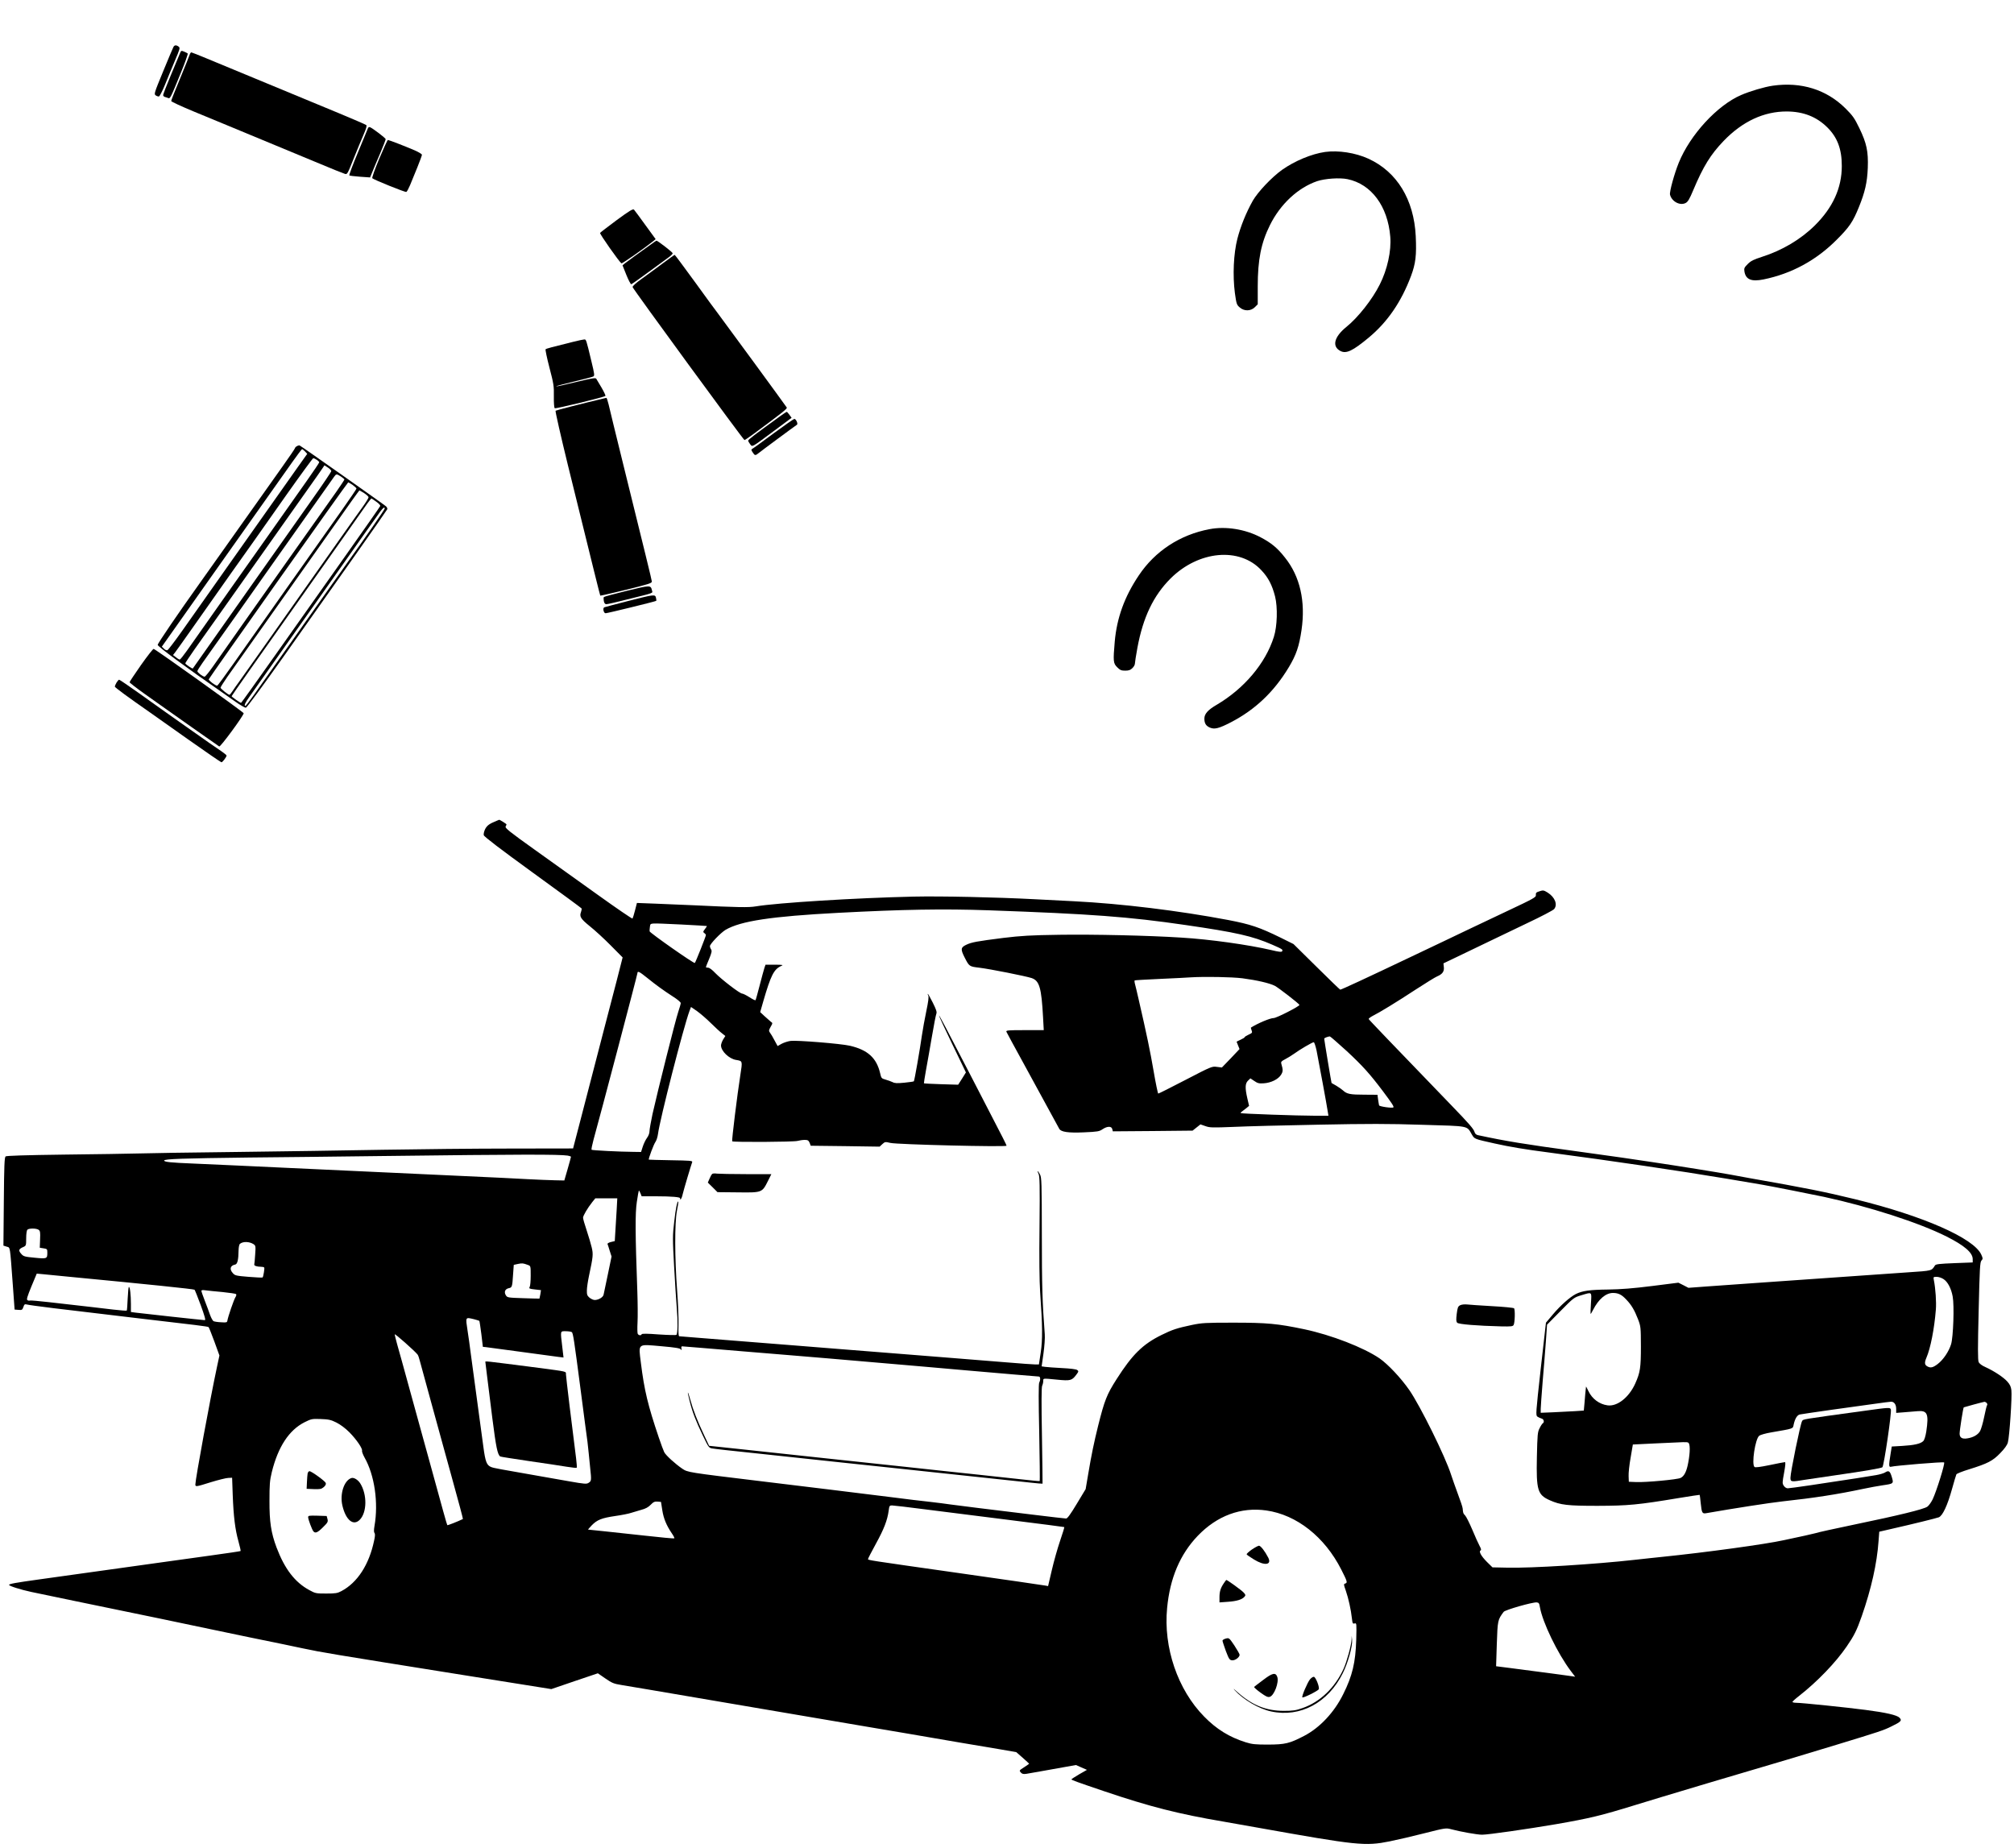 <?xml version="1.0" standalone="no"?>
<!DOCTYPE svg PUBLIC "-//W3C//DTD SVG 20010904//EN"
 "http://www.w3.org/TR/2001/REC-SVG-20010904/DTD/svg10.dtd">
<svg version="1.0" xmlns="http://www.w3.org/2000/svg"
 width="2000pt" height="1835pt" viewBox="0 0 2000 1835"
 preserveAspectRatio="xMidYMid meet">
<g transform="translate(0,1835) scale(0.1,-0.1)"
fill="#000000" stroke="none">
<path d="M1722 17883 c-6 -10 -51 -119 -102 -242 -88 -214 -92 -225 -74 -238
10 -7 25 -12 32 -11 8 2 34 53 59 113 24 61 69 168 99 240 51 120 54 130 38
142 -24 18 -42 16 -52 -4z"/>
<path d="M1786 17818 c-8 -18 -48 -115 -90 -216 -42 -100 -76 -189 -76 -196 0
-8 8 -16 18 -19 9 -2 24 -8 33 -11 18 -8 24 3 125 251 42 102 72 188 68 192
-5 4 -22 13 -37 19 -27 11 -29 10 -41 -20z"/>
<path d="M1884 17808 c-4 -13 -47 -119 -95 -236 -49 -117 -89 -218 -89 -225 0
-7 103 -54 228 -106 125 -52 270 -112 322 -133 52 -22 142 -59 200 -83 245
-101 411 -170 675 -280 154 -65 289 -119 301 -122 23 -5 23 -6 94 172 26 66
66 161 88 212 29 67 37 95 29 101 -7 6 -131 59 -277 120 -146 60 -463 192
-705 292 -242 100 -509 211 -594 246 -84 35 -157 64 -161 64 -5 0 -12 -10 -16
-22z"/>
<path d="M17605 17499 c-84 -12 -225 -54 -316 -93 -237 -103 -505 -394 -618
-672 -44 -108 -94 -290 -87 -317 17 -68 98 -112 155 -83 23 12 38 38 76 128
99 236 173 355 302 489 187 194 400 293 628 292 163 -1 294 -52 401 -158 100
-99 144 -215 144 -383 0 -219 -89 -414 -269 -592 -139 -137 -322 -246 -522
-310 -84 -27 -111 -40 -143 -72 -34 -34 -38 -42 -33 -74 13 -80 69 -103 189
-79 279 57 523 189 728 395 125 125 160 176 220 324 60 148 82 243 88 387 6
165 -11 246 -84 397 -48 99 -65 123 -137 195 -189 188 -441 266 -722 226z"/>
<path d="M3655 17079 c-3 -8 -47 -115 -99 -239 -52 -124 -91 -228 -87 -232 3
-3 51 -9 106 -13 l100 -7 24 58 c13 33 48 116 78 185 29 69 53 131 53 137 0
10 -128 108 -156 119 -7 3 -16 -1 -19 -8z"/>
<path d="M3766 16774 c-43 -102 -74 -190 -69 -194 15 -15 327 -141 338 -136 6
2 22 32 37 67 14 35 47 115 72 176 25 62 46 119 46 126 0 7 -33 27 -72 44
-100 43 -256 103 -266 103 -5 0 -43 -84 -86 -186z"/>
<path d="M13159 16841 c-134 -19 -302 -89 -428 -178 -103 -74 -239 -218 -290
-306 -66 -118 -120 -250 -153 -377 -38 -148 -48 -363 -25 -540 15 -107 18
-117 47 -142 44 -40 110 -39 151 1 l29 29 0 179 c0 264 33 430 121 607 104
210 279 372 469 437 79 26 223 36 301 20 237 -49 400 -268 425 -571 12 -140
-29 -327 -104 -475 -74 -148 -215 -327 -331 -421 -123 -99 -147 -195 -59 -240
57 -29 121 1 281 134 185 154 322 353 419 611 46 124 56 205 47 396 -18 363
-186 639 -470 769 -129 59 -298 85 -430 67z"/>
<path d="M6124 16164 c-87 -65 -162 -122 -165 -127 -6 -9 191 -289 212 -302 7
-5 220 144 312 217 l28 23 -102 140 c-55 77 -107 146 -113 153 -10 10 -43 -9
-172 -104z"/>
<path d="M6463 15922 c-101 -71 -238 -172 -260 -189 l-21 -18 38 -95 c21 -52
43 -94 49 -93 8 2 185 130 380 274 17 13 31 28 31 34 0 10 -149 125 -161 125
-2 0 -28 -17 -56 -38z"/>
<path d="M6578 15732 c-64 -48 -157 -116 -207 -152 -57 -41 -90 -71 -89 -81 4
-19 1100 -1518 1111 -1519 4 0 40 24 80 53 295 218 347 259 340 270 -12 20
-636 872 -687 939 -12 14 -111 150 -221 302 -110 151 -202 275 -205 275 -3 0
-58 -39 -122 -87z"/>
<path d="M5690 14955 c-218 -54 -265 -67 -272 -73 -4 -4 13 -86 38 -182 42
-161 46 -184 44 -286 -1 -67 3 -114 9 -118 10 -7 491 110 503 122 3 4 -14 41
-38 82 -25 41 -49 81 -53 89 -7 11 -43 5 -201 -33 -105 -26 -194 -45 -197 -43
-2 3 76 24 174 47 98 24 185 46 194 51 15 7 13 23 -18 151 -52 217 -52 218
-71 217 -9 0 -60 -11 -112 -24z"/>
<path d="M5995 14393 c-228 -54 -472 -117 -478 -122 -4 -5 51 -248 123 -542
260 -1056 318 -1290 321 -1294 2 -2 119 25 259 59 226 56 255 65 253 82 -2 20
-69 292 -288 1179 -69 281 -133 540 -141 578 -9 37 -19 66 -22 66 -4 -1 -16
-3 -27 -6z"/>
<path d="M7750 14219 c-262 -190 -320 -234 -320 -245 0 -6 9 -22 19 -35 24
-29 7 -39 236 131 l176 131 -21 29 c-12 17 -24 30 -28 30 -4 -1 -32 -19 -62
-41z"/>
<path d="M7683 14047 c-105 -78 -199 -147 -209 -152 -16 -10 -16 -12 1 -38 21
-33 26 -33 62 -4 25 21 351 262 377 279 13 9 -9 58 -26 58 -7 -1 -99 -65 -205
-143z"/>
<path d="M2948 13919 c-10 -5 -18 -14 -18 -18 0 -5 -57 -89 -127 -187 -70 -99
-186 -262 -258 -364 -341 -482 -537 -758 -564 -795 -206 -288 -415 -594 -415
-609 -1 -16 289 -229 639 -471 28 -19 88 -62 135 -95 47 -33 93 -59 102 -58
10 2 169 218 371 503 194 275 504 715 690 977 186 263 340 484 343 491 2 7 -3
20 -13 29 -26 23 -844 599 -857 604 -6 2 -19 -1 -28 -7z m81 -52 l22 -24 -99
-139 c-240 -340 -587 -830 -674 -954 -107 -153 -282 -400 -472 -669 -72 -101
-136 -186 -144 -188 -7 -3 -23 3 -34 15 l-21 20 603 854 c332 469 644 910 694
981 49 70 93 127 96 127 4 0 16 -11 29 -23z m116 -83 c14 -9 25 -20 25 -25 0
-5 -55 -87 -122 -182 -67 -94 -230 -325 -361 -512 -132 -187 -304 -430 -382
-540 -220 -311 -383 -542 -449 -637 -34 -48 -65 -87 -71 -88 -5 0 -23 10 -38
23 l-29 22 20 25 c11 14 86 120 168 236 396 563 451 640 614 869 31 44 175
248 319 453 144 204 267 372 272 372 5 0 21 -7 34 -16z m145 -112 c0 -7 -82
-129 -182 -270 -100 -141 -207 -293 -238 -337 -31 -44 -204 -289 -385 -545
-181 -256 -382 -541 -448 -635 -66 -93 -121 -171 -122 -173 -5 -6 -75 42 -75
51 0 4 42 67 93 140 52 73 110 155 129 182 19 28 69 97 110 155 41 58 222 314
403 570 181 256 392 555 470 665 78 110 150 212 159 227 l18 27 34 -22 c18
-12 34 -28 34 -35z m95 -54 c19 -13 35 -26 35 -30 0 -4 -36 -58 -79 -120 -104
-147 -291 -411 -473 -668 -302 -427 -684 -969 -752 -1067 -39 -56 -77 -102
-84 -103 -17 0 -72 41 -72 55 0 6 24 44 53 85 51 71 545 769 619 875 64 91
671 950 687 972 20 28 24 28 66 1z m117 -84 c21 -15 38 -31 38 -36 0 -5 -65
-100 -143 -211 -203 -286 -891 -1260 -1076 -1524 -86 -122 -159 -222 -164
-222 -16 -2 -88 53 -84 63 8 20 1378 1956 1385 1956 3 0 23 -12 44 -26z m114
-81 c24 -16 44 -34 44 -41 0 -8 -26 -50 -58 -95 -33 -45 -124 -174 -204 -287
-662 -939 -996 -1413 -1027 -1455 -20 -27 -48 -67 -61 -87 -14 -21 -28 -38
-31 -38 -13 0 -89 61 -89 71 0 6 31 54 68 108 465 657 869 1229 1066 1508 132
189 243 343 245 343 2 0 23 -12 47 -27z m120 -85 c25 -17 43 -37 40 -43 -2 -6
-158 -229 -346 -495 -189 -267 -498 -704 -687 -972 -189 -269 -347 -488 -349
-488 -9 0 -94 60 -94 66 0 5 238 343 780 1109 31 44 139 197 240 340 182 258
265 376 330 468 19 26 36 47 38 47 2 0 24 -14 48 -32z m84 -69 c0 -9 -188
-281 -369 -534 -28 -38 -233 -329 -456 -645 -223 -316 -438 -621 -478 -677
-40 -56 -75 -102 -79 -103 -18 -1 -5 30 40 92 156 221 653 924 835 1183 268
381 432 612 461 652 31 42 46 53 46 32z"/>
<path d="M12011 13095 c-293 -55 -541 -218 -702 -459 -142 -211 -218 -421
-239 -657 -17 -196 -15 -216 24 -255 29 -29 41 -34 80 -34 36 0 52 6 71 25 14
13 25 33 25 44 0 11 11 82 25 158 56 303 159 518 329 688 278 277 686 315 902
82 69 -73 107 -147 136 -260 27 -108 22 -296 -12 -402 -83 -263 -296 -515
-571 -676 -84 -49 -119 -89 -119 -135 0 -48 16 -73 56 -90 45 -19 89 -8 207
53 241 125 428 302 575 546 74 123 103 208 127 372 41 283 -15 531 -164 717
-76 97 -136 146 -242 202 -153 81 -347 112 -508 81z"/>
<path d="M6225 12483 c-121 -30 -223 -57 -228 -62 -4 -4 -4 -22 -1 -39 5 -23
12 -32 26 -32 10 0 101 20 201 46 286 71 258 61 251 92 -12 52 -15 52 -249 -5z"/>
<path d="M6235 12381 c-121 -31 -226 -59 -234 -62 -18 -7 -7 -59 13 -59 18 0
496 117 502 123 3 2 2 16 -2 31 -8 35 -17 34 -279 -33z"/>
<path d="M1401 11747 c-62 -89 -114 -166 -114 -172 0 -5 65 -56 144 -112 79
-56 155 -110 169 -120 43 -31 564 -398 577 -406 12 -7 242 306 243 330 0 10
-866 629 -894 639 -6 2 -62 -70 -125 -159z"/>
<path d="M1157 11571 c-9 -16 -17 -34 -17 -39 0 -9 138 -110 348 -256 32 -22
202 -142 379 -268 177 -125 327 -228 332 -228 11 0 51 53 51 67 0 4 -24 24
-52 43 -29 19 -82 56 -118 81 -36 25 -166 117 -290 204 -124 87 -309 219 -411
292 -103 73 -191 133 -196 133 -5 0 -16 -13 -26 -29z"/>
<path d="M4930 10198 c-71 -29 -93 -45 -112 -81 -11 -22 -17 -49 -14 -61 4
-15 162 -136 486 -371 264 -191 483 -352 485 -356 3 -4 0 -20 -5 -35 -18 -46
-4 -68 87 -142 49 -39 142 -124 207 -190 l119 -120 -61 -239 c-34 -131 -89
-341 -122 -468 -66 -252 -162 -622 -240 -925 -28 -107 -55 -211 -60 -230 l-9
-35 -623 -1 c-343 0 -911 -6 -1263 -12 -352 -7 -1011 -16 -1465 -22 -454 -5
-895 -12 -980 -15 -85 -2 -410 -8 -723 -11 -387 -5 -572 -11 -581 -18 -12 -9
-15 -91 -18 -448 l-4 -438 32 -10 c37 -13 31 25 62 -390 l17 -235 38 -3 c34
-3 39 -1 49 28 9 28 14 31 37 25 43 -10 298 -42 1091 -135 587 -68 706 -83
711 -89 4 -3 30 -68 58 -144 l50 -138 -24 -112 c-68 -317 -215 -1117 -215
-1169 0 -25 8 -23 155 23 72 22 148 41 170 42 l40 2 6 -170 c8 -215 24 -345
57 -462 14 -51 24 -94 21 -96 -2 -2 -141 -23 -309 -46 -168 -23 -381 -53 -475
-66 -202 -29 -963 -135 -1225 -171 -223 -31 -290 -43 -290 -53 0 -11 113 -47
220 -70 105 -22 646 -135 1280 -265 228 -48 456 -95 505 -106 118 -25 656
-137 720 -149 28 -6 113 -23 190 -40 199 -42 248 -50 1580 -263 l890 -142 231
79 231 78 74 -51 c67 -46 83 -53 164 -66 82 -13 333 -56 885 -150 113 -19 340
-58 505 -86 385 -65 772 -131 1000 -170 99 -17 298 -51 443 -75 144 -25 380
-65 525 -90 144 -24 329 -56 410 -69 l149 -26 64 -56 c35 -31 64 -58 64 -59 0
-2 -23 -17 -50 -35 -49 -31 -50 -33 -33 -52 14 -15 25 -18 58 -13 39 7 225 39
400 71 l90 16 54 -24 55 -24 -77 -44 c-42 -25 -77 -47 -77 -50 0 -7 50 -25
330 -120 450 -152 733 -224 1175 -299 66 -12 221 -39 345 -61 992 -177 1065
-185 1310 -136 74 15 230 51 347 81 209 53 212 53 265 39 95 -25 258 -54 306
-54 60 0 450 56 737 105 333 58 445 85 785 190 204 64 1211 364 1510 451 92
27 125 37 490 148 426 130 463 142 542 181 97 47 108 59 81 87 -26 26 -134 51
-335 77 -181 24 -635 71 -690 71 -21 0 -38 4 -38 9 0 4 28 30 63 57 183 143
366 333 476 494 74 108 99 158 149 300 95 273 151 522 167 747 l7 92 117 27
c225 51 446 106 474 116 38 15 86 117 132 283 20 72 39 136 43 144 4 7 61 30
127 50 183 57 234 83 308 160 43 44 69 80 76 106 16 56 43 460 35 519 -4 36
-15 58 -41 87 -39 43 -130 103 -215 142 -37 16 -62 35 -69 51 -9 19 -9 146 0
507 10 424 13 485 28 501 15 17 15 21 -2 59 -74 163 -576 384 -1249 549 -304
74 -481 110 -1056 211 -63 11 -149 27 -190 35 -109 20 -531 88 -775 124 -115
17 -253 37 -305 45 -52 8 -246 35 -430 60 -537 73 -713 102 -993 162 -18 4
-29 14 -34 31 -7 29 -55 84 -227 262 -602 624 -821 852 -824 860 -2 5 15 18
37 30 72 36 242 140 428 262 100 65 197 125 215 132 52 22 71 49 66 92 l-4 37
140 67 c78 37 209 100 291 140 83 40 263 126 400 192 138 65 258 128 268 140
37 44 9 118 -64 164 -39 24 -45 25 -81 13 -33 -10 -38 -16 -36 -37 3 -22 -18
-34 -292 -163 -162 -77 -326 -155 -365 -173 -38 -19 -160 -77 -270 -129 -110
-52 -247 -117 -305 -145 -458 -218 -704 -332 -711 -330 -5 2 -111 104 -236
228 l-228 225 -125 62 c-214 105 -301 134 -525 177 -486 92 -1055 162 -1530
186 -115 6 -291 15 -390 20 -380 20 -932 32 -1205 26 -572 -13 -1346 -61
-1565 -97 -70 -12 -178 -10 -615 11 -107 5 -278 12 -380 16 l-185 7 -19 -74
c-10 -41 -22 -77 -25 -81 -3 -4 -157 101 -341 233 -184 132 -468 335 -632 452
-248 177 -295 215 -287 229 5 9 9 19 9 21 0 5 -69 48 -73 46 -1 0 -13 -5 -27
-11z m4890 -888 c1014 -36 1391 -64 1952 -146 504 -73 666 -110 861 -195 103
-45 109 -49 99 -66 -6 -9 -33 -6 -107 12 -228 53 -609 107 -895 124 -325 21
-873 33 -1207 28 -291 -4 -383 -10 -558 -31 -268 -34 -317 -43 -371 -69 -54
-26 -56 -44 -15 -125 46 -90 46 -90 146 -102 108 -13 463 -84 520 -103 77 -27
97 -95 113 -389 l7 -128 -189 0 c-167 0 -187 -2 -182 -16 3 -8 81 -151 172
-317 142 -259 327 -598 353 -647 17 -31 89 -42 245 -35 136 6 153 9 185 31 46
31 89 32 96 2 l6 -23 396 3 396 4 39 31 39 31 49 -17 c44 -16 70 -16 277 -8
125 6 505 16 843 22 490 10 700 10 1035 -1 473 -14 439 -7 491 -96 27 -46 22
-44 228 -90 148 -33 303 -59 536 -89 627 -83 1312 -184 1765 -260 149 -25 308
-52 355 -60 87 -15 473 -91 610 -120 454 -98 947 -257 1221 -395 177 -89 259
-160 259 -224 l0 -33 -182 -7 c-151 -6 -185 -10 -193 -23 -34 -54 -27 -52
-265 -68 -124 -8 -317 -22 -430 -30 -113 -8 -338 -24 -500 -35 -162 -11 -425
-30 -585 -41 -159 -11 -375 -26 -479 -34 l-189 -14 -50 26 -50 25 -261 -33
c-192 -24 -308 -33 -438 -35 -180 -2 -254 -12 -320 -45 -58 -30 -151 -112
-226 -201 l-70 -83 -52 -460 c-49 -440 -50 -460 -33 -473 10 -7 28 -15 41 -19
23 -5 31 -37 12 -48 -6 -4 -20 -25 -31 -48 -20 -38 -22 -62 -27 -287 -7 -330
7 -375 129 -429 106 -47 176 -55 474 -55 305 1 401 10 810 78 110 18 201 32
203 31 2 -2 7 -39 11 -83 10 -97 15 -106 55 -99 280 49 629 103 756 117 313
34 546 70 800 124 63 13 151 30 196 36 110 16 110 16 90 84 -18 59 -30 67 -69
42 -12 -7 -51 -19 -87 -25 -83 -14 -305 -49 -390 -61 -36 -5 -155 -23 -264
-40 -110 -16 -210 -30 -223 -30 -13 0 -29 10 -39 25 -16 24 -15 32 3 130 13
72 16 105 8 105 -6 0 -74 -13 -150 -29 -98 -20 -144 -26 -152 -19 -31 26 7
277 46 309 11 10 65 25 118 34 231 40 216 35 225 78 12 56 34 94 60 100 13 3
156 24 318 47 162 22 357 50 433 60 76 11 147 20 157 20 30 0 50 -28 50 -71
l0 -40 78 6 c42 3 103 8 134 11 98 9 113 -26 87 -202 -8 -48 -19 -84 -30 -95
-27 -27 -91 -41 -209 -48 l-104 -6 -12 -75 c-18 -111 -18 -132 4 -126 38 11
520 51 528 43 11 -10 -77 -290 -114 -367 -15 -30 -38 -62 -52 -72 -35 -26
-287 -87 -730 -179 -183 -38 -366 -78 -383 -85 -7 -2 -53 -13 -103 -24 -49
-10 -143 -30 -209 -45 -187 -41 -771 -121 -1210 -166 -55 -5 -176 -19 -270
-29 -390 -44 -1031 -84 -1267 -78 l-147 3 -55 54 c-57 57 -84 106 -63 114 8 3
6 16 -9 43 -12 22 -45 94 -73 162 -29 68 -61 132 -72 143 -19 19 -20 23 -24
69 -1 14 -23 79 -48 145 -24 66 -55 152 -67 190 -57 180 -307 685 -415 841
-85 122 -212 256 -295 314 -158 108 -479 233 -750 290 -263 55 -367 65 -700
65 -280 0 -314 -2 -415 -23 -146 -31 -193 -46 -300 -99 -187 -92 -291 -195
-446 -438 -98 -153 -121 -212 -184 -464 -41 -165 -67 -290 -99 -482 l-25 -147
-88 -146 c-62 -103 -93 -146 -106 -146 -10 0 -166 18 -345 40 -180 22 -419 51
-532 65 -113 14 -236 30 -275 35 -38 6 -126 17 -195 25 -69 7 -251 29 -405 49
-330 41 -809 100 -1275 156 -735 89 -729 88 -785 125 -70 48 -163 132 -179
164 -7 14 -32 80 -54 146 -108 319 -144 468 -178 743 -24 195 -37 184 204 163
138 -12 185 -20 193 -31 9 -12 10 -10 6 8 -3 13 0 22 6 22 7 0 91 -7 187 -15
96 -8 285 -24 420 -35 135 -11 326 -27 425 -35 99 -8 288 -24 420 -35 279 -24
618 -53 930 -80 121 -11 326 -28 455 -40 129 -11 338 -29 464 -40 126 -11 235
-20 242 -20 16 0 18 -33 4 -60 -7 -12 -7 -180 0 -496 5 -263 7 -480 5 -482 -2
-2 -84 6 -182 17 -98 11 -288 32 -423 46 -135 14 -303 32 -375 40 -71 8 -238
26 -370 40 -269 28 -535 57 -795 85 -201 22 -453 49 -790 85 -129 13 -260 27
-291 31 l-57 6 -50 106 c-67 142 -109 249 -137 352 -29 104 -33 89 -5 -19 26
-104 60 -193 130 -338 55 -115 60 -122 92 -127 44 -7 162 -20 458 -51 135 -14
324 -34 420 -45 96 -11 285 -31 420 -45 135 -14 326 -34 425 -45 99 -11 268
-29 375 -40 506 -54 928 -99 1068 -114 62 -7 113 -11 115 -10 1 1 -2 215 -6
475 -6 327 -5 481 2 497 6 13 11 34 11 47 0 29 -8 28 138 14 130 -13 146 -9
188 46 26 35 27 38 11 50 -11 8 -69 15 -150 19 -72 4 -148 9 -168 12 l-35 5
18 127 c10 72 16 155 13 192 -24 316 -29 482 -29 985 -1 526 -2 572 -19 603
-21 39 -33 43 -14 5 12 -23 14 -111 10 -518 -4 -320 -1 -547 6 -655 24 -339
25 -473 6 -601 l-18 -119 -36 0 c-20 0 -144 9 -276 20 -132 11 -384 31 -560
45 -176 14 -430 34 -565 45 -135 11 -362 29 -505 40 -143 11 -368 29 -500 40
-132 10 -359 28 -505 40 -146 11 -344 27 -440 35 -96 8 -179 15 -185 15 -7 0
-9 39 -7 110 2 60 -4 216 -14 347 -24 317 -25 667 -2 787 10 49 16 91 14 93
-10 10 -27 -71 -41 -202 -16 -134 -16 -167 -1 -437 9 -161 21 -351 27 -421 11
-128 9 -250 -4 -263 -4 -4 -83 -2 -175 4 -113 9 -168 9 -170 2 -5 -15 -30 -12
-39 4 -4 8 -5 59 -2 113 3 54 2 193 -2 308 -21 577 -22 776 -5 889 9 61 18
111 20 113 2 2 9 -10 16 -27 l12 -30 142 0 c157 0 248 -8 240 -21 -3 -5 -1 -9
4 -9 6 0 16 24 22 53 11 47 81 281 94 317 5 13 -25 15 -211 18 -120 2 -219 5
-220 6 -6 6 49 153 66 176 10 14 21 49 25 78 19 148 252 1055 312 1220 l16 42
61 -42 c33 -24 95 -77 136 -118 42 -41 91 -87 110 -101 l34 -27 -22 -35 c-11
-19 -21 -46 -21 -59 0 -56 80 -133 150 -144 65 -11 64 -8 42 -150 -30 -189
-87 -652 -81 -658 10 -10 614 -7 649 4 19 5 51 10 71 10 31 0 38 -5 49 -29
l11 -29 342 -4 342 -5 27 25 c26 24 29 24 80 12 67 -16 1140 -42 1154 -28 2 2
-59 123 -135 268 -75 146 -181 351 -235 455 -221 428 -299 575 -302 572 -2 -2
57 -131 132 -285 l136 -282 -38 -61 -39 -61 -168 5 c-93 3 -170 7 -172 9 -1 2
8 62 21 133 13 72 40 222 59 335 19 113 39 214 44 225 6 15 -3 42 -36 108 -24
48 -46 87 -49 87 -3 0 -1 -8 4 -17 7 -12 0 -62 -19 -153 -16 -74 -35 -183 -44
-242 -19 -135 -74 -451 -80 -456 -2 -3 -45 -9 -94 -14 -73 -7 -96 -6 -118 6
-16 7 -47 19 -70 25 -39 11 -42 14 -53 64 -36 152 -124 231 -300 272 -91 21
-525 56 -589 48 -25 -3 -65 -16 -88 -28 l-41 -23 -31 57 c-16 31 -36 65 -45
76 -13 18 -12 24 7 58 21 37 21 38 1 51 -10 8 -38 33 -62 55 l-43 40 31 108
c74 255 105 317 175 349 28 12 23 13 -62 14 l-91 0 -11 -32 c-6 -18 -27 -96
-47 -173 -20 -77 -38 -143 -41 -147 -2 -5 -30 9 -61 29 -31 20 -64 36 -72 36
-22 -1 -206 141 -266 203 -31 33 -59 54 -72 54 -12 0 -22 3 -22 6 0 3 14 39
32 81 25 61 29 79 20 94 -7 10 -12 25 -12 33 0 22 107 133 155 162 150 88 456
134 1120 169 647 34 1043 41 1495 25z m-3055 -141 c138 -7 252 -14 254 -15 2
-2 -7 -15 -19 -31 -19 -24 -20 -29 -6 -39 9 -6 16 -15 16 -20 0 -12 -101 -267
-110 -277 -8 -9 -442 296 -449 314 -1 6 0 26 3 45 8 41 -22 38 311 23z m-342
-527 c98 -79 168 -129 259 -188 43 -27 78 -56 78 -65 0 -8 -11 -48 -25 -89
-27 -78 -204 -785 -255 -1012 -16 -76 -30 -153 -30 -171 0 -20 -10 -47 -25
-67 -14 -19 -33 -58 -42 -87 l-17 -53 -70 1 c-141 1 -415 15 -421 21 -4 4 5
48 19 100 63 225 436 1641 436 1654 0 25 20 15 93 -44z m5914 -7 c145 -19 270
-48 323 -75 36 -19 233 -171 244 -189 7 -11 -227 -131 -256 -131 -35 0 -160
-53 -226 -95 -1 -1 2 -14 7 -27 9 -23 6 -27 -30 -43 -21 -10 -39 -21 -39 -25
0 -4 -18 -15 -40 -25 -22 -10 -40 -19 -40 -20 0 -2 7 -18 15 -38 l14 -35 -87
-92 -88 -91 -49 6 c-49 7 -54 5 -312 -129 -144 -75 -266 -136 -271 -136 -4 0
-25 100 -46 223 -34 197 -67 358 -150 718 -13 59 -29 123 -34 143 -6 20 -7 38
-4 40 4 2 120 9 257 15 138 6 270 13 295 15 144 9 411 4 517 -9z m1037 -723
c159 -148 228 -225 358 -397 92 -123 112 -154 105 -162 -10 -10 -138 8 -142
20 -2 7 -6 33 -10 59 l-6 46 -132 1 c-139 0 -173 7 -210 42 -12 11 -42 32 -67
47 -25 14 -46 26 -47 27 -2 1 -73 429 -73 440 0 8 43 24 57 22 6 -1 81 -67
167 -145z m-300 6 c27 -138 100 -532 111 -605 l7 -43 -137 0 c-165 0 -728 20
-734 26 -3 3 4 11 15 18 10 8 30 23 44 34 l24 20 -17 73 c-24 104 -23 150 7
178 l23 22 39 -26 c33 -23 47 -26 94 -23 73 5 143 40 171 84 21 34 21 48 3
111 -5 18 1 25 38 44 23 12 63 36 88 54 57 42 182 115 196 115 6 0 18 -37 28
-82z m-7436 -1044 c17 -3 32 -8 32 -12 0 -4 -15 -58 -33 -121 l-33 -114 -94 2
c-52 1 -174 6 -270 11 -96 6 -373 19 -615 30 -242 11 -678 31 -970 45 -291 14
-631 30 -755 35 -124 5 -364 17 -535 25 -170 8 -371 17 -445 20 -226 9 -290
16 -290 30 0 16 187 22 845 30 253 2 856 9 1340 15 1365 17 1734 17 1823 4z
m486 -536 c-4 -62 -9 -158 -13 -213 l-6 -100 -38 -9 c-21 -5 -36 -14 -34 -20
3 -6 12 -36 22 -68 l18 -56 -37 -179 c-20 -98 -39 -188 -42 -200 -5 -26 -51
-53 -88 -53 -14 0 -37 11 -52 23 -23 20 -27 31 -26 73 0 27 10 92 21 144 41
192 43 214 27 282 -8 35 -31 111 -50 169 -20 59 -36 115 -36 126 0 20 43 94
92 156 l30 37 109 0 109 0 -6 -112z m-5740 -201 c15 -11 17 -26 14 -95 l-3
-83 38 -6 c35 -5 37 -8 37 -42 0 -62 -4 -63 -126 -51 -97 9 -111 13 -131 36
-33 36 -29 50 20 71 26 12 27 16 27 86 0 43 5 78 12 85 16 16 90 15 112 -1z
m2133 -142 c22 -15 23 -20 17 -103 -3 -48 -7 -92 -9 -99 -4 -12 26 -23 67 -23
15 0 29 -3 32 -8 5 -8 -9 -90 -16 -98 -3 -3 -66 0 -139 6 -123 10 -136 13
-156 36 -37 40 -27 76 22 86 23 4 33 48 34 139 1 33 6 61 14 67 30 25 93 23
134 -3z m2726 -207 c27 -10 27 -11 27 -105 0 -52 -4 -103 -10 -113 -9 -16 -4
-19 51 -25 l61 -7 -6 -41 c-4 -23 -8 -42 -9 -43 -1 -1 -73 1 -160 4 -152 5
-159 6 -173 28 -21 32 -9 63 27 71 34 7 36 11 44 135 l7 97 41 9 c43 9 51 8
100 -10z m-4548 -118 c764 -73 1230 -121 1237 -128 4 -4 32 -74 62 -155 38
-105 50 -147 40 -147 -17 0 -631 67 -691 75 l-43 6 0 78 c0 91 -9 171 -20 171
-4 0 -9 -52 -12 -115 -2 -63 -7 -117 -9 -120 -3 -3 -64 2 -135 10 -122 15
-238 28 -642 74 -95 11 -178 18 -185 16 -7 -3 -18 -1 -25 4 -10 6 -1 36 40
136 l53 127 65 -6 c36 -4 155 -15 265 -26z m18606 -23 c41 -27 75 -91 90 -172
17 -90 6 -405 -16 -475 -23 -73 -77 -153 -133 -196 -46 -35 -70 -41 -101 -24
-29 15 -32 37 -11 86 41 95 79 289 94 479 6 72 -3 210 -20 293 -6 31 -5 32 28
32 20 0 50 -10 69 -23z m-17091 -128 c69 -7 129 -16 134 -20 5 -5 3 -18 -6
-31 -15 -23 -74 -194 -80 -233 -3 -18 -10 -20 -63 -16 -33 1 -67 7 -75 11 -8
5 -23 32 -34 62 -10 29 -33 92 -52 140 -19 48 -34 93 -34 99 0 8 14 9 43 5 23
-3 98 -11 167 -17z m13589 -111 c-4 -57 -5 -105 -3 -106 1 -2 12 16 24 40 54
106 126 168 197 168 54 0 87 -16 134 -67 50 -52 81 -105 115 -193 28 -73 28
-80 29 -270 0 -212 -7 -259 -56 -369 -62 -138 -179 -231 -276 -217 -81 11
-153 65 -189 141 -13 28 -24 48 -24 45 -4 -27 -10 -99 -15 -162 l-7 -76 -91
-6 c-51 -3 -147 -8 -214 -11 l-123 -5 0 38 c0 21 9 142 19 268 11 126 25 306
32 399 l12 170 133 135 c131 133 134 135 206 157 111 33 104 39 97 -79z
m-11091 -159 c26 -7 49 -14 52 -16 2 -2 11 -61 20 -131 l15 -127 30 -3 c17 -2
174 -23 350 -47 176 -24 343 -46 370 -50 l51 -6 -12 103 c-20 167 -22 158 34
158 26 0 53 -4 60 -9 13 -8 23 -76 87 -566 14 -110 35 -265 45 -345 24 -174
28 -206 36 -290 3 -36 10 -103 15 -150 13 -120 12 -128 -15 -145 -21 -14 -37
-13 -197 15 -96 17 -223 40 -284 50 -412 72 -458 80 -487 91 -45 18 -58 51
-78 202 -11 78 -31 228 -45 332 -34 246 -61 450 -81 600 -8 66 -22 163 -30
215 -22 146 -25 140 64 119z m-561 -351 c6 -7 17 -40 25 -73 9 -33 57 -211
108 -395 51 -184 107 -389 125 -455 18 -66 54 -196 80 -290 74 -266 114 -419
112 -420 -54 -26 -151 -64 -155 -61 -4 4 -51 173 -168 601 -20 72 -51 184 -69
250 -19 66 -79 287 -135 490 -56 204 -112 408 -126 455 -13 47 -24 91 -24 99
0 11 198 -164 227 -201z m15582 -481 c6 -8 8 -17 4 -21 -4 -3 -17 -56 -29
-116 -12 -60 -31 -124 -41 -142 -21 -36 -67 -63 -126 -72 -52 -9 -77 7 -77 47
0 35 35 256 41 261 5 3 190 53 205 55 6 0 17 -5 23 -12z m-16388 -194 c41 -21
88 -56 129 -97 70 -71 133 -163 125 -184 -2 -7 9 -37 25 -66 100 -176 139
-450 99 -679 -7 -40 -7 -63 0 -71 7 -8 6 -33 -4 -76 -50 -239 -166 -417 -325
-501 -39 -21 -59 -24 -150 -24 -101 0 -108 1 -168 34 -144 78 -245 210 -326
424 -54 144 -71 255 -70 462 0 164 3 203 23 285 62 252 171 418 325 496 68 34
75 35 161 32 78 -3 100 -7 156 -35z m13423 -199 c21 -8 21 -94 1 -199 -16 -88
-40 -135 -76 -152 -32 -16 -345 -45 -440 -41 l-74 3 -2 55 c-2 30 7 114 20
185 l22 130 225 11 c311 15 306 15 324 8z m-10187 -672 c13 -83 41 -150 95
-230 17 -24 27 -46 25 -49 -3 -3 -136 9 -294 27 -287 31 -554 60 -563 60 -2 0
14 19 35 41 54 56 99 74 235 94 63 9 135 23 160 32 25 8 70 21 101 30 39 10
68 26 90 49 28 29 40 34 69 32 l34 -3 13 -83z m2618 8 c171 -22 549 -69 840
-106 292 -36 532 -68 534 -69 2 -2 -17 -64 -42 -137 -25 -73 -62 -204 -82
-291 l-37 -158 -27 5 c-14 3 -406 60 -871 126 -907 129 -890 126 -890 138 0 5
35 73 79 153 80 146 113 232 126 327 6 48 9 52 33 52 15 0 167 -18 337 -40z
m3380 -10 c302 -43 579 -262 744 -586 60 -118 64 -132 41 -139 -18 -6 -18 -8
5 -73 26 -75 51 -189 60 -273 6 -51 8 -56 27 -51 20 5 20 3 16 -164 -7 -223
-38 -356 -129 -538 -89 -181 -233 -334 -389 -415 -145 -75 -187 -85 -355 -86
-130 0 -160 3 -225 23 -162 51 -290 130 -412 255 -263 267 -406 686 -368 1078
28 298 129 534 304 717 192 200 429 288 681 252z m2717 -960 c26 -151 176
-461 306 -633 l44 -58 -33 5 c-31 5 -256 35 -618 82 l-134 17 7 221 c8 235 9
240 68 319 15 20 285 97 328 94 21 -2 26 -9 32 -47z"/>
<path d="M7074 6693 c-7 -4 -19 -26 -28 -48 l-17 -39 48 -47 48 -48 203 -2
c239 -3 240 -3 297 111 l35 70 -252 0 c-139 0 -269 3 -288 5 -19 3 -40 2 -46
-2z"/>
<path d="M14500 5388 c-22 -12 -26 -23 -34 -86 -7 -59 -6 -76 5 -88 15 -15
197 -30 437 -36 99 -2 115 0 123 14 13 24 16 155 4 166 -6 5 -104 15 -220 21
-115 7 -228 14 -250 17 -23 2 -51 -1 -65 -8z"/>
<path d="M18510 4339 c-641 -88 -601 -81 -615 -103 -16 -24 -115 -508 -115
-561 0 -42 6 -43 145 -20 50 7 187 28 305 45 292 42 453 70 463 79 16 16 94
548 84 575 -8 20 -16 20 -267 -15z"/>
<path d="M4820 4823 c0 -5 7 -60 15 -123 8 -63 32 -258 54 -433 37 -291 52
-364 79 -381 4 -3 134 -23 288 -46 153 -22 321 -47 373 -56 51 -8 96 -13 98
-10 3 2 0 44 -6 93 -39 302 -101 815 -101 836 0 29 17 25 -270 63 -567 73
-530 69 -530 57z"/>
<path d="M3055 3718 c-2 -13 -6 -52 -7 -88 l-3 -65 71 -3 c63 -2 75 0 99 20
18 16 24 29 20 41 -8 20 -142 117 -162 117 -7 0 -15 -10 -18 -22z"/>
<path d="M3490 3672 c-73 -23 -117 -158 -90 -273 34 -146 110 -207 174 -140
70 73 73 247 4 359 -22 36 -64 62 -88 54z"/>
<path d="M3060 3283 c0 -22 38 -123 52 -140 19 -23 42 -13 95 40 48 47 52 55
45 82 l-8 30 -92 3 c-83 2 -92 1 -92 -15z"/>
<path d="M12430 2961 c-30 -21 -53 -43 -50 -47 2 -5 35 -28 73 -51 105 -65
179 -55 141 19 -33 64 -75 118 -92 118 -9 -1 -42 -18 -72 -39z"/>
<path d="M12153 2627 c-32 -47 -43 -82 -43 -139 l0 -51 84 6 c88 6 142 23 165
51 12 14 11 20 -10 42 -20 22 -161 124 -171 124 -2 0 -13 -15 -25 -33z"/>
<path d="M13422 2069 c-3 -58 -47 -218 -79 -290 -86 -189 -233 -330 -407 -391
-69 -24 -97 -28 -188 -28 -175 0 -313 56 -457 184 -36 33 -50 43 -31 22 89
-97 242 -186 363 -212 289 -62 566 86 712 381 51 102 98 270 92 330 l-4 40 -1
-36z"/>
<path d="M12173 2078 c-18 -5 -33 -14 -33 -21 0 -7 15 -52 33 -102 31 -81 37
-90 61 -93 30 -4 76 30 76 55 0 7 -24 49 -52 92 -52 77 -53 77 -85 69z"/>
<path d="M12543 1666 c-46 -34 -86 -65 -89 -68 -3 -4 25 -29 62 -56 55 -40 73
-48 93 -43 44 12 94 145 75 198 -16 47 -49 40 -141 -31z"/>
<path d="M13009 1673 c-25 -30 -85 -170 -76 -179 8 -9 157 65 163 81 9 22 -30
119 -48 123 -9 2 -26 -10 -39 -25z"/>
</g>
</svg>
